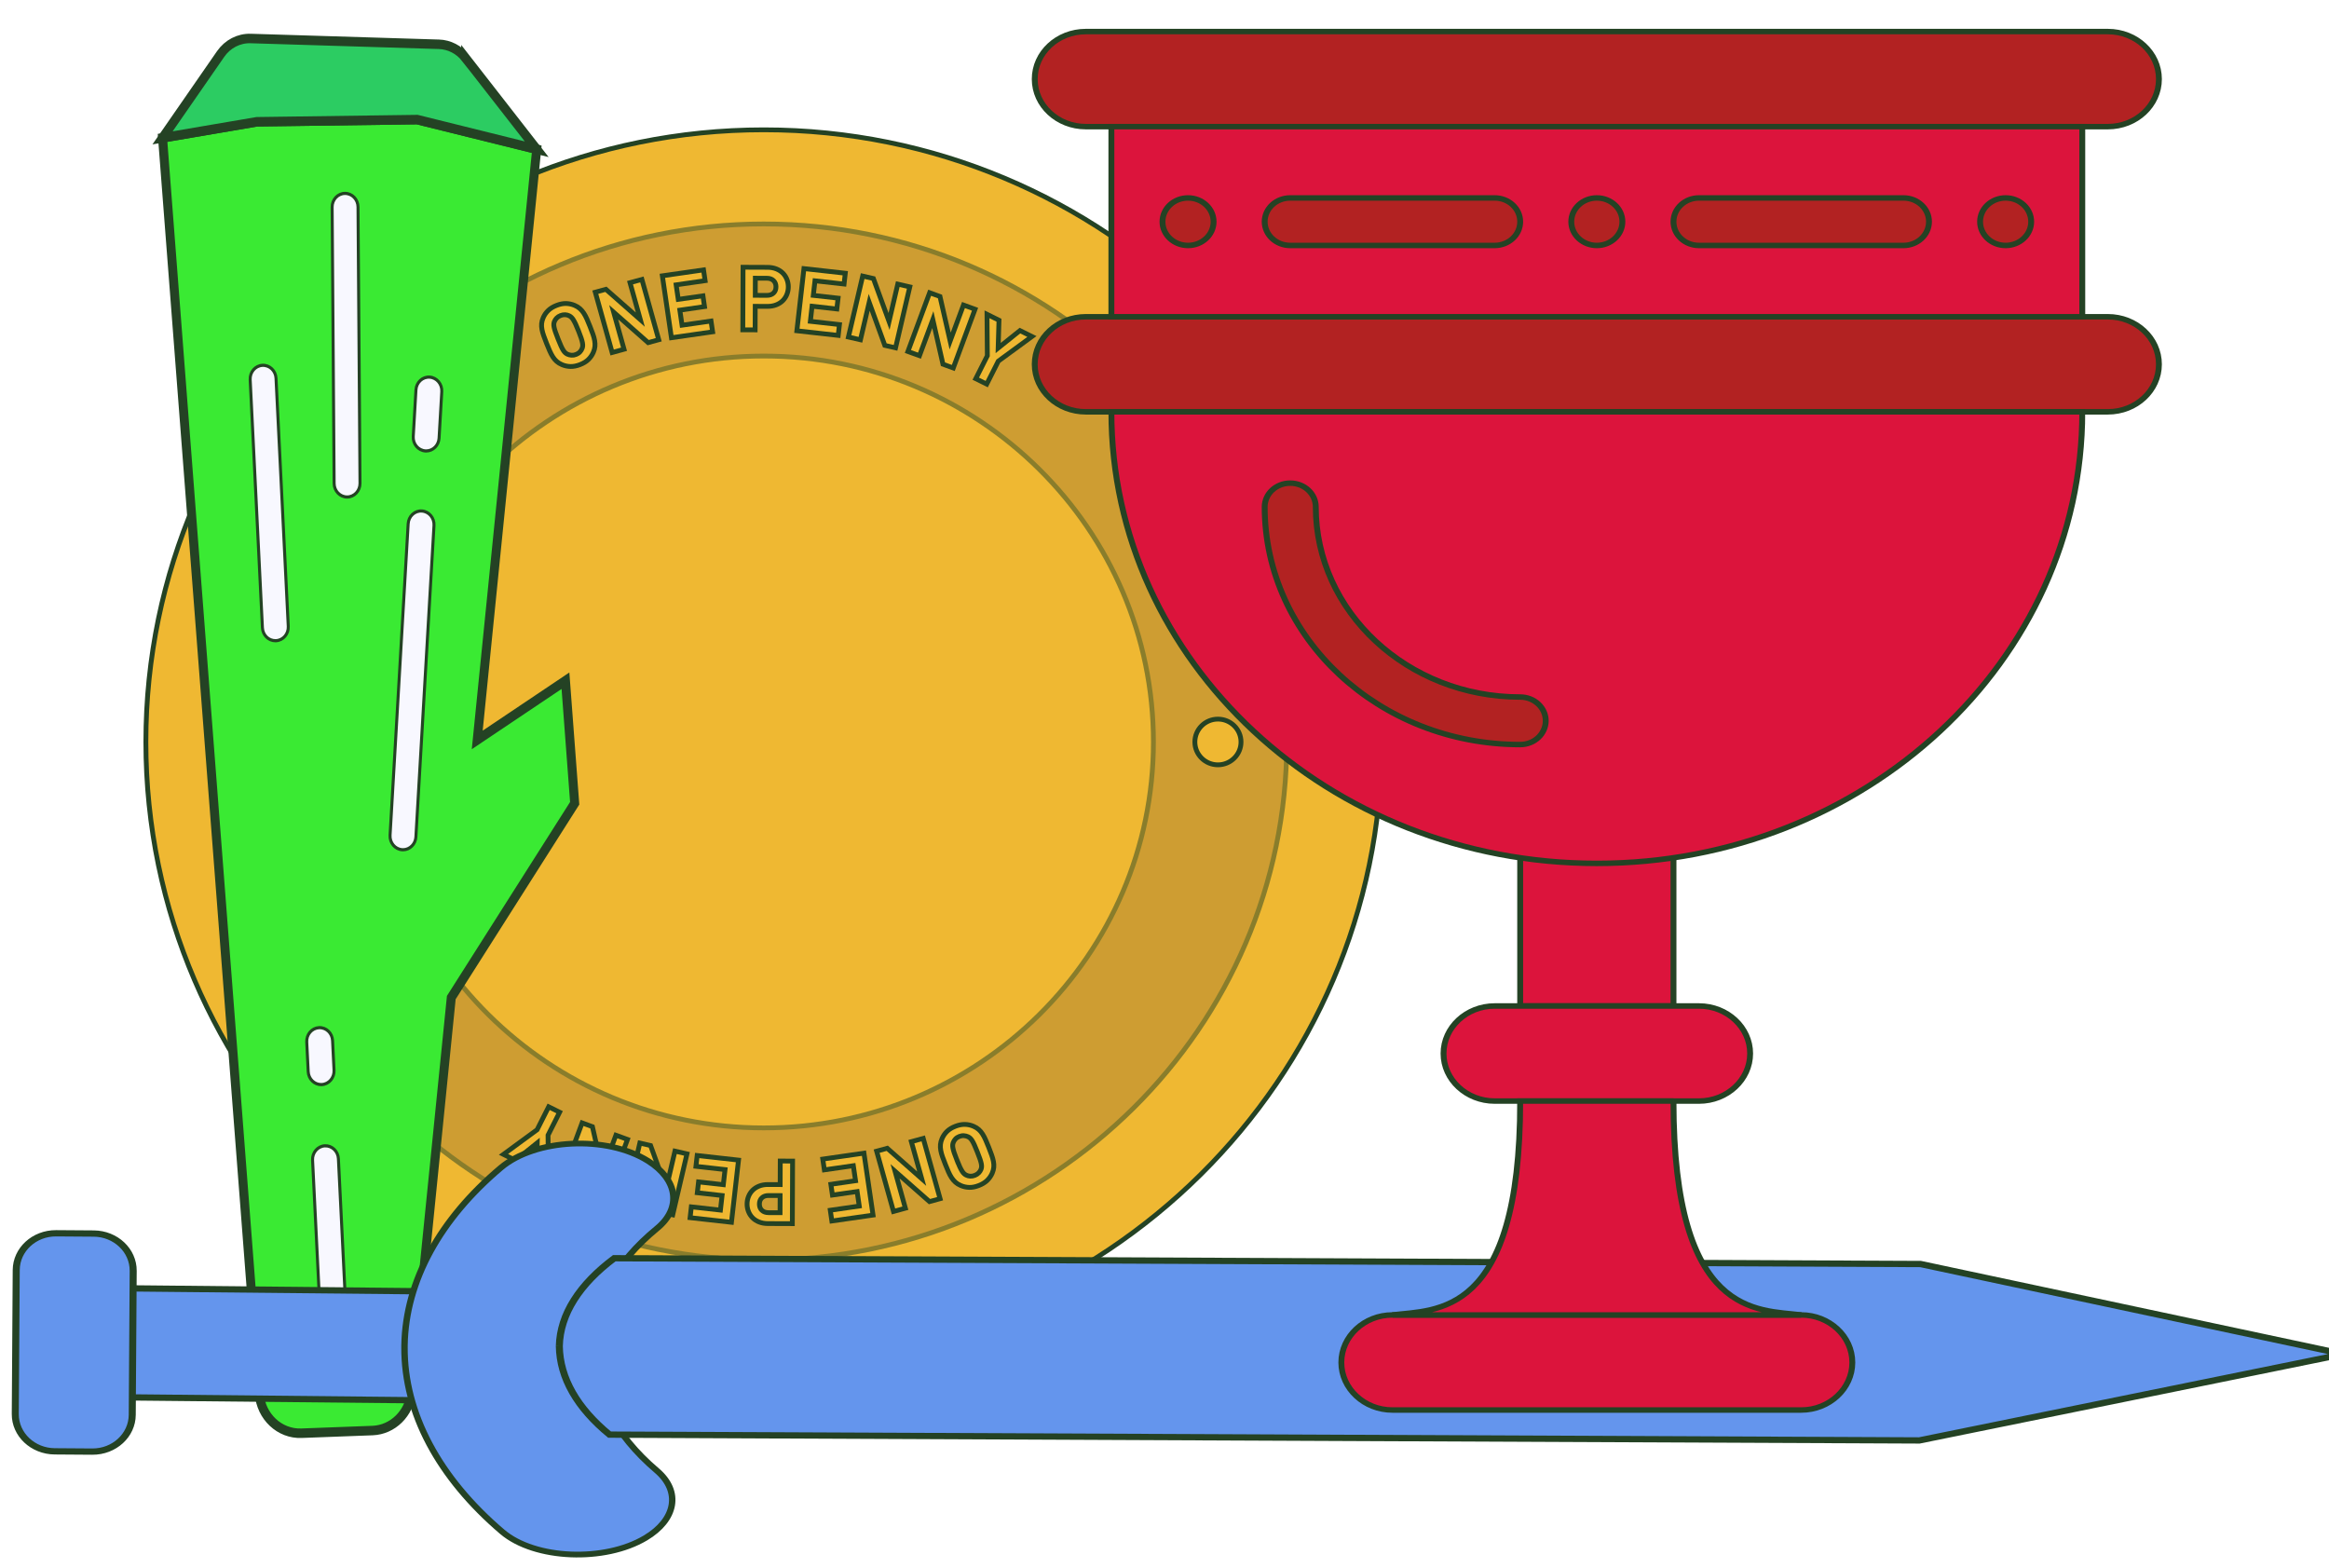 <?xml version="1.0" encoding="UTF-8" standalone="no"?>
<svg
   viewBox="342.489 135.685 509.429 343.039"
   width="509.429px"
   height="343.039px"
   preserveAspectRatio="none"
   version="1.1"
   id="svg39"
   sodipodi:docname="punteggio_carte.svg"
   xml:space="preserve"
   inkscape:version="1.3.2 (091e20ef0f, 2023-11-25)"
   inkscape:export-filename="punteggio_carte.png"
   inkscape:export-xdpi="96"
   inkscape:export-ydpi="96"
   xmlns:inkscape="http://www.inkscape.org/namespaces/inkscape"
   xmlns:sodipodi="http://sodipodi.sourceforge.net/DTD/sodipodi-0.dtd"
   xmlns="http://www.w3.org/2000/svg"
   xmlns:svg="http://www.w3.org/2000/svg"><defs
     id="defs39"><filter
       inkscape:collect="always"
       style="color-interpolation-filters:sRGB"
       id="filter39"
       x="-0.047"
       y="-0.14"
       width="1.094"
       height="1.281"><feGaussianBlur
         inkscape:collect="always"
         stdDeviation="0.599"
         id="feGaussianBlur39" /></filter></defs><sodipodi:namedview
     id="namedview39"
     pagecolor="#ffffff"
     bordercolor="#000000"
     borderopacity="0.25"
     inkscape:showpageshadow="2"
     inkscape:pageopacity="0.0"
     inkscape:pagecheckerboard="0"
     inkscape:deskcolor="#d1d1d1"
     inkscape:zoom="2.3466719"
     inkscape:cx="254.40284"
     inkscape:cy="171.5195"
     inkscape:window-width="1920"
     inkscape:window-height="1011"
     inkscape:window-x="0"
     inkscape:window-y="0"
     inkscape:window-maximized="1"
     inkscape:current-layer="svg39" /><g
     id="g1"><g
       id="g-2"
       transform="matrix(0.528,0,0,0.523,374.396,164.078)"
       style="mix-blend-mode:normal;stroke:#244224;stroke-opacity:1;filter:url(#filter39)"><path
         style="fill:#efb832;stroke:#244224;stroke-width:2px;stroke-opacity:1"
         d="M 256,512 C 114.841,512 0,397.159 0,256 0,114.841 114.841,0 256,0 397.159,0 512,114.841 512,256 512,397.159 397.159,512 256,512 Z"
         id="path13" /><g
         style="opacity:0.5;stroke:#244224;stroke-opacity:1"
         id="g14"><path
           style="fill:#ae8132;stroke:#244224;stroke-width:2px;stroke-opacity:1"
           d="M 256.001,472.633 C 136.549,472.633 39.368,375.452 39.368,256 c 0,-119.452 97.18,-216.633 216.633,-216.633 119.452,0 216.633,97.18 216.633,216.633 0,119.453 -97.181,216.633 -216.633,216.633 z m 0,-378.029 c -88.994,0 -161.396,72.402 -161.396,161.396 0,88.994 72.402,161.396 161.396,161.396 88.994,0 161.396,-72.402 161.396,-161.396 0,-88.994 -72.403,-161.396 -161.396,-161.396 z"
           id="path14" /></g><g
         id="g22"
         style="stroke:#244224;stroke-opacity:1"><path
           style="fill:#efb832;stroke:#244224;stroke-width:2px;stroke-opacity:1"
           d="m 184,82.265 c 0.458,1.164 0.856,2.222 1.187,3.17 0.334,0.946 0.576,1.846 0.725,2.697 0.15,0.847 0.19,1.669 0.117,2.461 -0.069,0.789 -0.291,1.617 -0.664,2.474 -0.497,1.144 -1.183,2.144 -2.057,3.002 -0.874,0.854 -2.02,1.563 -3.434,2.118 -1.411,0.555 -2.736,0.819 -3.972,0.791 -1.236,-0.028 -2.425,-0.287 -3.572,-0.786 -0.855,-0.376 -1.579,-0.827 -2.17,-1.359 -0.593,-0.529 -1.119,-1.161 -1.572,-1.89 -0.461,-0.729 -0.888,-1.553 -1.29,-2.473 -0.405,-0.924 -0.833,-1.965 -1.291,-3.129 -0.456,-1.162 -0.851,-2.217 -1.183,-3.166 -0.336,-0.95 -0.582,-1.846 -0.745,-2.692 -0.16,-0.841 -0.208,-1.661 -0.134,-2.453 0.069,-0.791 0.293,-1.617 0.664,-2.474 0.499,-1.144 1.189,-2.146 2.077,-3.009 0.885,-0.861 2.034,-1.568 3.45,-2.123 1.414,-0.558 2.733,-0.819 3.957,-0.786 1.221,0.031 2.408,0.295 3.552,0.791 0.857,0.373 1.581,0.829 2.172,1.359 0.591,0.532 1.118,1.161 1.59,1.884 0.469,0.724 0.905,1.548 1.307,2.466 0.4,0.922 0.833,1.966 1.286,3.127 z m -4.753,1.869 c -0.458,-1.162 -0.86,-2.116 -1.204,-2.861 -0.347,-0.745 -0.665,-1.35 -0.954,-1.817 -0.289,-0.467 -0.566,-0.825 -0.836,-1.07 -0.27,-0.253 -0.567,-0.459 -0.893,-0.619 -0.495,-0.255 -1.047,-0.396 -1.653,-0.437 -0.608,-0.039 -1.241,0.074 -1.902,0.336 -0.66,0.257 -1.205,0.611 -1.622,1.05 -0.419,0.444 -0.736,0.926 -0.947,1.457 -0.128,0.343 -0.208,0.697 -0.233,1.062 -0.028,0.365 0.011,0.817 0.117,1.356 0.108,0.538 0.294,1.195 0.559,1.973 0.268,0.778 0.629,1.749 1.088,2.912 0.456,1.162 0.851,2.119 1.187,2.867 0.334,0.753 0.645,1.354 0.929,1.81 0.284,0.456 0.559,0.807 0.826,1.055 0.272,0.252 0.569,0.454 0.898,0.618 0.514,0.241 1.08,0.39 1.694,0.438 0.611,0.05 1.246,-0.056 1.91,-0.318 0.659,-0.26 1.198,-0.613 1.612,-1.068 0.412,-0.453 0.715,-0.941 0.904,-1.461 0.13,-0.341 0.208,-0.695 0.236,-1.06 0.026,-0.367 -0.009,-0.813 -0.112,-1.34 -0.101,-0.525 -0.279,-1.177 -0.534,-1.961 -0.258,-0.783 -0.613,-1.759 -1.07,-2.922 z"
           id="path15" /><path
           style="fill:#efb832;stroke:#244224;stroke-width:2px;stroke-opacity:1"
           d="m 208.075,89.001 -14.273,-12.715 4.284,15.481 -4.922,1.363 -6.984,-25.224 4.395,-1.215 14.263,12.682 -4.276,-15.446 4.927,-1.361 6.981,25.22 z"
           id="path16" /><path
           style="fill:#efb832;stroke:#244224;stroke-width:2px;stroke-opacity:1"
           d="m 217.723,86.957 -3.763,-25.9 17.059,-2.478 0.655,4.511 -12.002,1.744 0.88,6.072 10.224,-1.482 0.652,4.506 -10.219,1.486 0.915,6.295 12.004,-1.744 0.657,4.508 z"
           id="path17" /><path
           style="fill:#efb832;stroke:#244224;stroke-width:2px;stroke-opacity:1"
           d="m 266.141,65.704 c -0.005,1.105 -0.205,2.15 -0.602,3.141 -0.396,0.993 -0.962,1.859 -1.7,2.604 -0.738,0.744 -1.649,1.33 -2.728,1.753 -1.081,0.428 -2.293,0.637 -3.638,0.632 l -5.039,-0.022 -0.038,9.852 -5.108,-0.018 0.101,-26.174 10.144,0.04 c 1.348,0.005 2.562,0.224 3.64,0.657 1.076,0.431 1.979,1.026 2.712,1.774 0.731,0.752 1.293,1.624 1.68,2.617 0.389,0.997 0.579,2.039 0.576,3.144 z m -5.11,-0.018 c 0.006,-1.078 -0.329,-1.95 -1,-2.613 -0.671,-0.665 -1.596,-1.002 -2.771,-1.003 l -4.78,-0.02 -0.026,7.165 4.78,0.02 c 1.173,0.004 2.101,-0.316 2.776,-0.962 0.675,-0.646 1.017,-1.509 1.021,-2.587 z"
           id="path18" /><path
           style="fill:#efb832;stroke:#244224;stroke-width:2px;stroke-opacity:1"
           d="m 269.683,84.046 2.934,-26.005 17.129,1.93 -0.51,4.529 -12.054,-1.357 -0.686,6.1 10.263,1.155 -0.512,4.531 -10.264,-1.158 -0.712,6.319 12.054,1.357 -0.51,4.531 z"
           id="path19" /><path
           style="fill:#efb832;stroke:#244224;stroke-width:2px;stroke-opacity:1"
           d="m 306.119,90.148 -6.472,-17.989 -3.624,15.652 -4.979,-1.154 5.906,-25.498 4.439,1.029 6.484,17.953 3.615,-15.613 4.979,1.154 -5.904,25.496 z"
           id="path20" /><path
           style="fill:#efb832;stroke:#244224;stroke-width:2px;stroke-opacity:1"
           d="m 330.211,98.029 -4.201,-18.647 -5.531,15.08 -4.798,-1.762 9.015,-24.567 4.277,1.571 4.212,18.615 5.521,-15.048 4.796,1.762 -9.015,24.572 z"
           id="path21" /><path
           style="fill:#efb832;stroke:#244224;stroke-width:2px;stroke-opacity:1"
           d="m 353.133,96.742 -4.795,9.6 -4.539,-2.264 4.795,-9.604 -0.141,-17.323 4.964,2.478 -0.337,11.622 9.022,-7.288 4.964,2.478 z"
           id="path22" /></g><g
         id="g30"
         style="stroke:#244224;stroke-opacity:1"><path
           style="fill:#efb832;stroke:#244224;stroke-width:2px;stroke-opacity:1"
           d="m 331.201,432.648 c -0.458,-1.165 -0.856,-2.222 -1.187,-3.17 -0.334,-0.946 -0.576,-1.846 -0.725,-2.697 -0.149,-0.846 -0.19,-1.669 -0.117,-2.46 0.069,-0.789 0.291,-1.617 0.664,-2.475 0.497,-1.144 1.183,-2.144 2.057,-3.002 0.874,-0.854 2.02,-1.563 3.434,-2.118 1.412,-0.555 2.736,-0.819 3.972,-0.791 1.237,0.028 2.425,0.287 3.572,0.786 0.855,0.376 1.579,0.827 2.17,1.359 0.593,0.529 1.118,1.161 1.572,1.89 0.461,0.729 0.888,1.553 1.29,2.473 0.405,0.924 0.832,1.965 1.291,3.129 0.456,1.162 0.851,2.217 1.183,3.165 0.336,0.95 0.582,1.846 0.745,2.692 0.16,0.841 0.208,1.661 0.134,2.453 -0.069,0.792 -0.293,1.617 -0.664,2.474 -0.499,1.144 -1.189,2.146 -2.077,3.01 -0.885,0.861 -2.034,1.568 -3.45,2.123 -1.414,0.558 -2.733,0.819 -3.957,0.786 -1.221,-0.031 -2.408,-0.294 -3.552,-0.792 -0.857,-0.373 -1.582,-0.829 -2.172,-1.359 -0.591,-0.532 -1.119,-1.161 -1.59,-1.884 -0.469,-0.724 -0.905,-1.548 -1.307,-2.466 -0.4,-0.922 -0.832,-1.966 -1.286,-3.126 z m 4.753,-1.87 c 0.458,1.162 0.86,2.116 1.204,2.861 0.347,0.745 0.665,1.35 0.954,1.817 0.289,0.467 0.566,0.825 0.836,1.071 0.27,0.253 0.567,0.459 0.893,0.619 0.495,0.256 1.047,0.396 1.653,0.437 0.608,0.039 1.241,-0.073 1.902,-0.336 0.659,-0.257 1.204,-0.611 1.622,-1.05 0.42,-0.444 0.736,-0.926 0.947,-1.457 0.128,-0.343 0.208,-0.697 0.234,-1.062 0.028,-0.365 -0.011,-0.817 -0.117,-1.355 -0.108,-0.539 -0.294,-1.195 -0.559,-1.973 -0.267,-0.778 -0.629,-1.749 -1.088,-2.912 -0.456,-1.162 -0.851,-2.119 -1.187,-2.867 -0.334,-0.753 -0.645,-1.353 -0.929,-1.81 -0.284,-0.456 -0.559,-0.807 -0.826,-1.055 -0.272,-0.252 -0.569,-0.454 -0.898,-0.618 -0.514,-0.241 -1.08,-0.39 -1.694,-0.438 -0.611,-0.05 -1.246,0.056 -1.91,0.318 -0.659,0.26 -1.198,0.613 -1.612,1.068 -0.412,0.453 -0.715,0.941 -0.905,1.461 -0.13,0.341 -0.208,0.695 -0.236,1.06 -0.026,0.367 0.009,0.813 0.112,1.34 0.101,0.525 0.279,1.177 0.534,1.961 0.259,0.781 0.614,1.758 1.07,2.92 z"
           id="path23" /><path
           style="fill:#efb832;stroke:#244224;stroke-width:2px;stroke-opacity:1"
           d="m 307.126,425.912 14.273,12.715 -4.284,-15.481 4.922,-1.363 6.984,25.224 -4.395,1.215 -14.263,-12.682 4.276,15.446 -4.927,1.361 -6.981,-25.22 z"
           id="path24" /><path
           style="fill:#efb832;stroke:#244224;stroke-width:2px;stroke-opacity:1"
           d="m 297.479,427.955 3.763,25.9 -17.059,2.478 -0.655,-4.511 12.002,-1.744 -0.88,-6.072 -10.224,1.482 -0.652,-4.506 10.219,-1.486 -0.915,-6.295 -12.004,1.744 -0.657,-4.508 z"
           id="path25" /><path
           style="fill:#efb832;stroke:#244224;stroke-width:2px;stroke-opacity:1"
           d="m 249.06,449.208 c 0.005,-1.105 0.205,-2.15 0.602,-3.141 0.396,-0.993 0.962,-1.859 1.7,-2.603 0.738,-0.744 1.649,-1.33 2.728,-1.753 1.081,-0.428 2.293,-0.637 3.638,-0.632 l 5.038,0.022 0.038,-9.852 5.108,0.018 -0.101,26.174 -10.144,-0.04 c -1.348,-0.005 -2.562,-0.224 -3.64,-0.657 -1.076,-0.431 -1.979,-1.026 -2.712,-1.774 -0.731,-0.752 -1.293,-1.624 -1.68,-2.617 -0.387,-0.998 -0.577,-2.04 -0.575,-3.145 z m 5.111,0.018 c -0.006,1.078 0.329,1.95 1,2.613 0.671,0.665 1.596,1.001 2.771,1.003 l 4.78,0.02 0.026,-7.165 -4.78,-0.02 c -1.172,-0.004 -2.101,0.316 -2.776,0.962 -0.676,0.646 -1.018,1.509 -1.021,2.587 z"
           id="path26" /><path
           style="fill:#efb832;stroke:#244224;stroke-width:2px;stroke-opacity:1"
           d="m 245.519,430.866 -2.934,26.005 -17.129,-1.93 0.51,-4.529 12.054,1.357 0.686,-6.1 -10.264,-1.155 0.512,-4.531 10.264,1.158 0.712,-6.319 -12.054,-1.357 0.51,-4.531 z"
           id="path27" /><path
           style="fill:#efb832;stroke:#244224;stroke-width:2px;stroke-opacity:1"
           d="m 209.083,424.764 6.472,17.989 3.624,-15.652 4.979,1.154 -5.906,25.498 -4.439,-1.029 -6.484,-17.953 -3.615,15.613 -4.979,-1.154 5.904,-25.496 z"
           id="path28" /><path
           style="fill:#efb832;stroke:#244224;stroke-width:2px;stroke-opacity:1"
           d="m 184.991,416.883 4.2,18.647 5.531,-15.08 4.798,1.762 -9.015,24.567 -4.277,-1.571 -4.213,-18.616 -5.521,15.048 -4.796,-1.762 9.015,-24.572 z"
           id="path29" /><path
           style="fill:#efb832;stroke:#244224;stroke-width:2px;stroke-opacity:1"
           d="m 162.068,418.17 4.795,-9.6 4.539,2.264 -4.795,9.604 0.141,17.323 -4.964,-2.478 0.337,-11.622 -9.022,7.288 -4.964,-2.478 z"
           id="path30" /></g><g
         id="g31"
         style="stroke:#244224;stroke-opacity:1"><circle
           style="fill:#efb832;stroke:#244224;stroke-width:2px;stroke-opacity:1"
           cx="65.963"
           cy="256"
           r="9.56"
           id="circle30" /><circle
           style="fill:#efb832;stroke:#244224;stroke-width:2px;stroke-opacity:1"
           cx="444.121"
           cy="256"
           r="9.56"
           id="circle31" /></g></g><g
       transform="matrix(0.656,-0.004,0.005,0.692,277.646,144.655)"
       style="mix-blend-mode:normal;stroke:#244224;stroke-opacity:1;filter:url(#filter39)"
       id="g39"><g
         id="XMLID_3_"
         style="stroke:#244224;stroke-opacity:1"><g
           id="g32"
           style="stroke:#244224;stroke-opacity:1"><path
             style="fill:#3aea33;stroke:#244224;stroke-width:3px;stroke-opacity:1;paint-order:fill"
             d="m 285.837,203.842 2.78,38.75 -41.61,61.16 -14.21,124.65 c -0.76,6.71 -6.34,11.84 -13.09,12.05 l -23.72,0.71 c -7.27,0.22 -13.43,-5.32 -13.96,-12.58 l -29.22,-397.09 31.47,-4.9 53.48,-0.38 39.77,9.6 -21.25,186.57 z"
             id="path31" /><path
             style="fill:#2ccc62;stroke:#244224;stroke-width:3px;stroke-opacity:1;paint-order:fill"
             d="m 254.077,6.882 23.45,28.93 -39.77,-9.6 -53.48,0.38 -31.47,4.9 19.57,-26.39 c 2.35,-3.17 6.11,-4.98 10.05,-4.84 l 62.76,2.19 c 3.46,0.12 6.71,1.74 8.89,4.43 z"
             id="path32" /></g><g
           id="g33"
           style="stroke:#244224;stroke-opacity:1" /></g><g
         id="g38"
         style="stroke:#244224;stroke-opacity:1"><path
           style="fill:#f8f8ff;stroke:#244224;stroke-opacity:1"
           d="m 189.233,190.642 c -2.294,0 -4.203,-1.807 -4.306,-4.122 l -3.486,-78.444 c -0.106,-2.379 1.737,-4.394 4.117,-4.5 2.404,-0.1 4.395,1.738 4.5,4.117 l 3.486,78.444 c 0.106,2.379 -1.737,4.394 -4.117,4.5 -0.064,0.004 -0.129,0.005 -0.194,0.005 z"
           id="path33" /><path
           style="fill:#f8f8ff;stroke:#244224;stroke-opacity:1"
           d="m 206.604,402.527 c -2.294,0 -4.203,-1.807 -4.306,-4.122 l -1.935,-43.531 c -0.106,-2.38 1.737,-4.395 4.117,-4.5 2.406,-0.103 4.395,1.738 4.5,4.117 l 1.935,43.531 c 0.106,2.38 -1.737,4.395 -4.117,4.5 -0.065,0.004 -0.13,0.005 -0.194,0.005 z"
           id="path34" /><path
           style="fill:#f8f8ff;stroke:#244224;stroke-opacity:1"
           d="m 203.426,331.017 c -2.294,0 -4.203,-1.807 -4.306,-4.122 l -0.416,-9.374 c -0.106,-2.38 1.738,-4.394 4.117,-4.5 2.408,-0.102 4.395,1.738 4.5,4.117 l 0.416,9.374 c 0.106,2.38 -1.738,4.394 -4.117,4.5 -0.065,0.004 -0.13,0.005 -0.194,0.005 z"
           id="path35" /><path
           style="fill:#f8f8ff;stroke:#244224;stroke-opacity:1"
           d="m 231.291,256.951 c -0.1,0 -0.2,-0.003 -0.301,-0.011 -2.376,-0.164 -4.17,-2.223 -4.006,-4.599 l 6.786,-98.41 c 0.164,-2.376 2.22,-4.176 4.6,-4.006 2.376,0.164 4.17,2.223 4.006,4.599 l -6.786,98.41 c -0.158,2.276 -2.052,4.017 -4.299,4.017 z"
           id="path36" /><path
           style="fill:#f8f8ff;stroke:#244224;stroke-opacity:1"
           d="m 239.98,130.955 c -0.1,0 -0.2,-0.003 -0.301,-0.011 -2.376,-0.164 -4.17,-2.223 -4.006,-4.599 l 1.015,-14.708 c 0.165,-2.376 2.22,-4.175 4.6,-4.006 2.376,0.164 4.17,2.223 4.006,4.599 l -1.015,14.708 c -0.158,2.276 -2.052,4.017 -4.299,4.017 z"
           id="path37" /><path
           style="fill:#f8f8ff;stroke:#244224;stroke-opacity:1"
           d="m 213.496,145.357 c -2.382,0 -4.313,-1.931 -4.313,-4.313 V 53.71 c 0,-2.382 1.931,-4.313 4.313,-4.313 2.382,0 4.313,1.931 4.313,4.313 v 87.334 c 0,2.382 -1.931,4.313 -4.313,4.313 z"
           id="path38" /></g></g><g
       id="object-4"
       transform="matrix(0.768,0,0,0.687,266.718,257.757)"
       style="mix-blend-mode:normal;stroke:#244224;stroke-opacity:1;filter:url(#filter39)"><polygon
         style="fill:#6495ed;stroke:#244224;stroke-width:2px;stroke-opacity:1"
         points="227.276,233.499 135.12,232.474 135.012,267.186 227.168,268.211 "
         id="polygon-1" /><path
         style="fill:#6495ed;stroke:#244224;stroke-width:2px;stroke-opacity:1"
         d="m 103.012,272.492 0.271,-45.852 c 0.038,-6.509 5.132,-11.745 11.379,-11.695 l 10.693,0.085 c 6.245,0.049 11.278,5.365 11.24,11.874 l -0.271,45.854 c -0.038,6.508 -5.132,11.744 -11.379,11.694 l -10.693,-0.085 c -6.246,-0.05 -11.278,-5.367 -11.24,-11.875"
         id="object-1" /><path
         style="fill:#6495ed;stroke:#244224;stroke-width:1.827px;stroke-opacity:1"
         d="m 213.865,251.186 0.004,-0.686 c 0.335,-20.365 10.086,-40.077 27.448,-56.437 9.809,-9.245 30.127,-10.418 41.933,-2.138 8.449,5.934 9.681,14.922 2.518,21.484 -11.783,10.805 -18.22,23.783 -18.449,37.64 0.154,14.503 6.37,28.008 18.395,39.439 7.016,6.68 5.44,15.687 -3.226,21.45 l -0.04,0.026 c -11.524,7.673 -31.404,6.922 -40.746,-1.985 -18.06,-17.201 -27.961,-37.775 -27.837,-58.793"
         id="object-2" /><path
         style="fill:#6495ed;stroke:#244224;stroke-width:2px;stroke-opacity:1"
         d="m 257.963,250.891 c 0.146,10.209 5.148,19.739 14.299,28.153 l 373.036,1.852 120.786,-27.48 -120.413,-28.681 -372.061,-1.847 c -9.849,8.235 -15.445,17.789 -15.647,28.003"
         id="object-3" /></g><polygon
       style="mix-blend-mode:normal;fill:#dc143c;stroke:#244224;stroke-width:2px;stroke-opacity:1;filter:url(#filter39);fill-opacity:1"
       points="277.695,355.797 277.695,295.051 225.627,295.051 225.627,355.797 "
       id="polygon1"
       transform="matrix(0.644,0,0,0.599,529.699,142.589)" /><path
       style="mix-blend-mode:normal;fill:#b22222;stroke:#244224;stroke-width:2px;stroke-opacity:1;filter:url(#filter39)"
       d="M 425.22,34.712 H 78.102 C 68.513,34.712 60.746,26.945 60.746,17.356 60.746,7.767 68.513,0 78.102,0 H 425.22 c 9.589,0 17.356,7.767 17.356,17.356 0,9.589 -7.766,17.356 -17.356,17.356"
       id="path1"
       transform="matrix(0.644,0,0,0.599,529.699,142.589)" /><path
       style="mix-blend-mode:normal;fill:#b22222;stroke:#244224;stroke-width:2px;stroke-opacity:1;filter:url(#filter39)"
       d="M 425.22,138.847 H 78.102 c -9.589,0 -17.356,-7.767 -17.356,-17.356 0,-9.589 7.767,-17.356 17.356,-17.356 H 425.22 c 9.589,0 17.356,7.767 17.356,17.356 0,9.589 -7.766,17.356 -17.356,17.356"
       id="path2"
       transform="matrix(0.644,0,0,0.599,529.699,142.589)" /><polygon
       style="mix-blend-mode:normal;fill:#dc143c;stroke:#244224;stroke-width:2px;stroke-opacity:1;filter:url(#filter39);fill-opacity:1"
       points="416.542,104.136 416.542,34.712 86.78,34.712 86.78,104.136 "
       id="polygon2"
       transform="matrix(0.644,0,0,0.599,529.699,142.589)" /><g
       id="g7"
       style="mix-blend-mode:normal;stroke:#244224;stroke-opacity:1;filter:url(#filter39)"
       transform="matrix(0.644,0,0,0.599,529.699,142.589)"><path
         style="fill:#b22222;stroke:#244224;stroke-width:2px;stroke-opacity:1"
         d="m 216.949,78.102 h -69.424 c -4.799,0 -8.678,-3.888 -8.678,-8.678 0,-4.79 3.879,-8.678 8.678,-8.678 h 69.424 c 4.799,0 8.678,3.888 8.678,8.678 0,4.79 -3.879,8.678 -8.678,8.678"
         id="path3" /><path
         style="fill:#b22222;stroke:#244224;stroke-width:2px;stroke-opacity:1"
         d="m 355.797,78.102 h -69.424 c -4.799,0 -8.678,-3.888 -8.678,-8.678 0,-4.79 3.879,-8.678 8.678,-8.678 h 69.424 c 4.799,0 8.678,3.888 8.678,8.678 0,4.79 -3.879,8.678 -8.678,8.678"
         id="path4" /><path
         style="fill:#b22222;stroke:#244224;stroke-width:2px;stroke-opacity:1"
         d="m 260.339,69.424 c 0,4.79 -3.888,8.678 -8.678,8.678 -4.79,0 -8.678,-3.888 -8.678,-8.678 0,-4.79 3.888,-8.678 8.678,-8.678 4.79,0 8.678,3.887 8.678,8.678"
         id="path5" /><path
         style="fill:#b22222;stroke:#244224;stroke-width:2px;stroke-opacity:1"
         d="m 399.186,69.424 c 0,4.79 -3.888,8.678 -8.678,8.678 -4.79,0 -8.678,-3.888 -8.678,-8.678 0,-4.79 3.888,-8.678 8.678,-8.678 4.79,0 8.678,3.887 8.678,8.678"
         id="path6" /><path
         style="fill:#b22222;stroke:#244224;stroke-width:2px;stroke-opacity:1"
         d="m 104.136,69.424 c 0,-4.79 3.888,-8.678 8.678,-8.678 4.79,0 8.678,3.888 8.678,8.678 0,4.79 -3.888,8.678 -8.678,8.678 -4.79,0 -8.678,-3.888 -8.678,-8.678"
         id="path7" /></g><path
       style="mix-blend-mode:normal;fill:#dc143c;stroke:#244224;stroke-width:2px;stroke-opacity:1;filter:url(#filter39);fill-opacity:1"
       d="m 86.78,138.847 c 0,91.058 73.823,164.881 164.881,164.881 91.058,0 164.881,-73.823 164.881,-164.881 z"
       id="path8"
       transform="matrix(0.644,0,0,0.599,529.699,142.589)" /><path
       style="mix-blend-mode:normal;fill:#dc143c;stroke:#244224;stroke-width:2px;stroke-opacity:1;filter:url(#filter39);fill-opacity:1"
       d="m 286.373,390.508 h -69.424 c -9.546,0 -17.356,-7.81 -17.356,-17.356 0,-9.546 7.81,-17.356 17.356,-17.356 h 69.424 c 9.546,0 17.356,7.81 17.356,17.356 0,9.546 -7.81,17.356 -17.356,17.356"
       id="path9"
       transform="matrix(0.644,0,0,0.599,529.699,142.589)" /><path
       style="mix-blend-mode:normal;fill:#dc143c;stroke:#244224;stroke-width:2px;stroke-opacity:1;filter:url(#filter39);fill-opacity:1"
       d="M 321.085,503.322 H 182.237 c -9.546,0 -17.356,-7.81 -17.356,-17.356 0,-9.546 7.81,-17.356 17.356,-17.356 h 138.847 c 9.546,0 17.356,7.81 17.356,17.356 10e-4,9.546 -7.809,17.356 -17.355,17.356"
       id="path10"
       transform="matrix(0.644,0,0,0.599,529.699,142.589)" /><path
       style="mix-blend-mode:normal;fill:#dc143c;stroke:#244224;stroke-width:2px;stroke-opacity:1;filter:url(#filter39);fill-opacity:1"
       d="m 277.695,390.508 h -52.068 c 0,79.36 -28.681,76.071 -43.39,78.102 h 138.847 c -14.708,-2.03 -43.389,1.258 -43.389,-78.102"
       id="path11"
       transform="matrix(0.644,0,0,0.599,529.699,142.589)" /><path
       style="mix-blend-mode:normal;fill:#b22222;stroke:#244224;stroke-width:2px;stroke-opacity:1;filter:url(#filter39)"
       d="m 225.627,260.339 c -47.85,0 -86.78,-38.929 -86.78,-86.78 0,-4.79 3.879,-8.678 8.678,-8.678 4.799,0 8.678,3.888 8.678,8.678 0,38.279 31.145,69.424 69.424,69.424 4.799,0 8.678,3.888 8.678,8.678 0,4.79 -3.879,8.678 -8.678,8.678"
       id="path12"
       transform="matrix(0.644,0,0,0.599,529.699,142.589)" /></g></svg>
